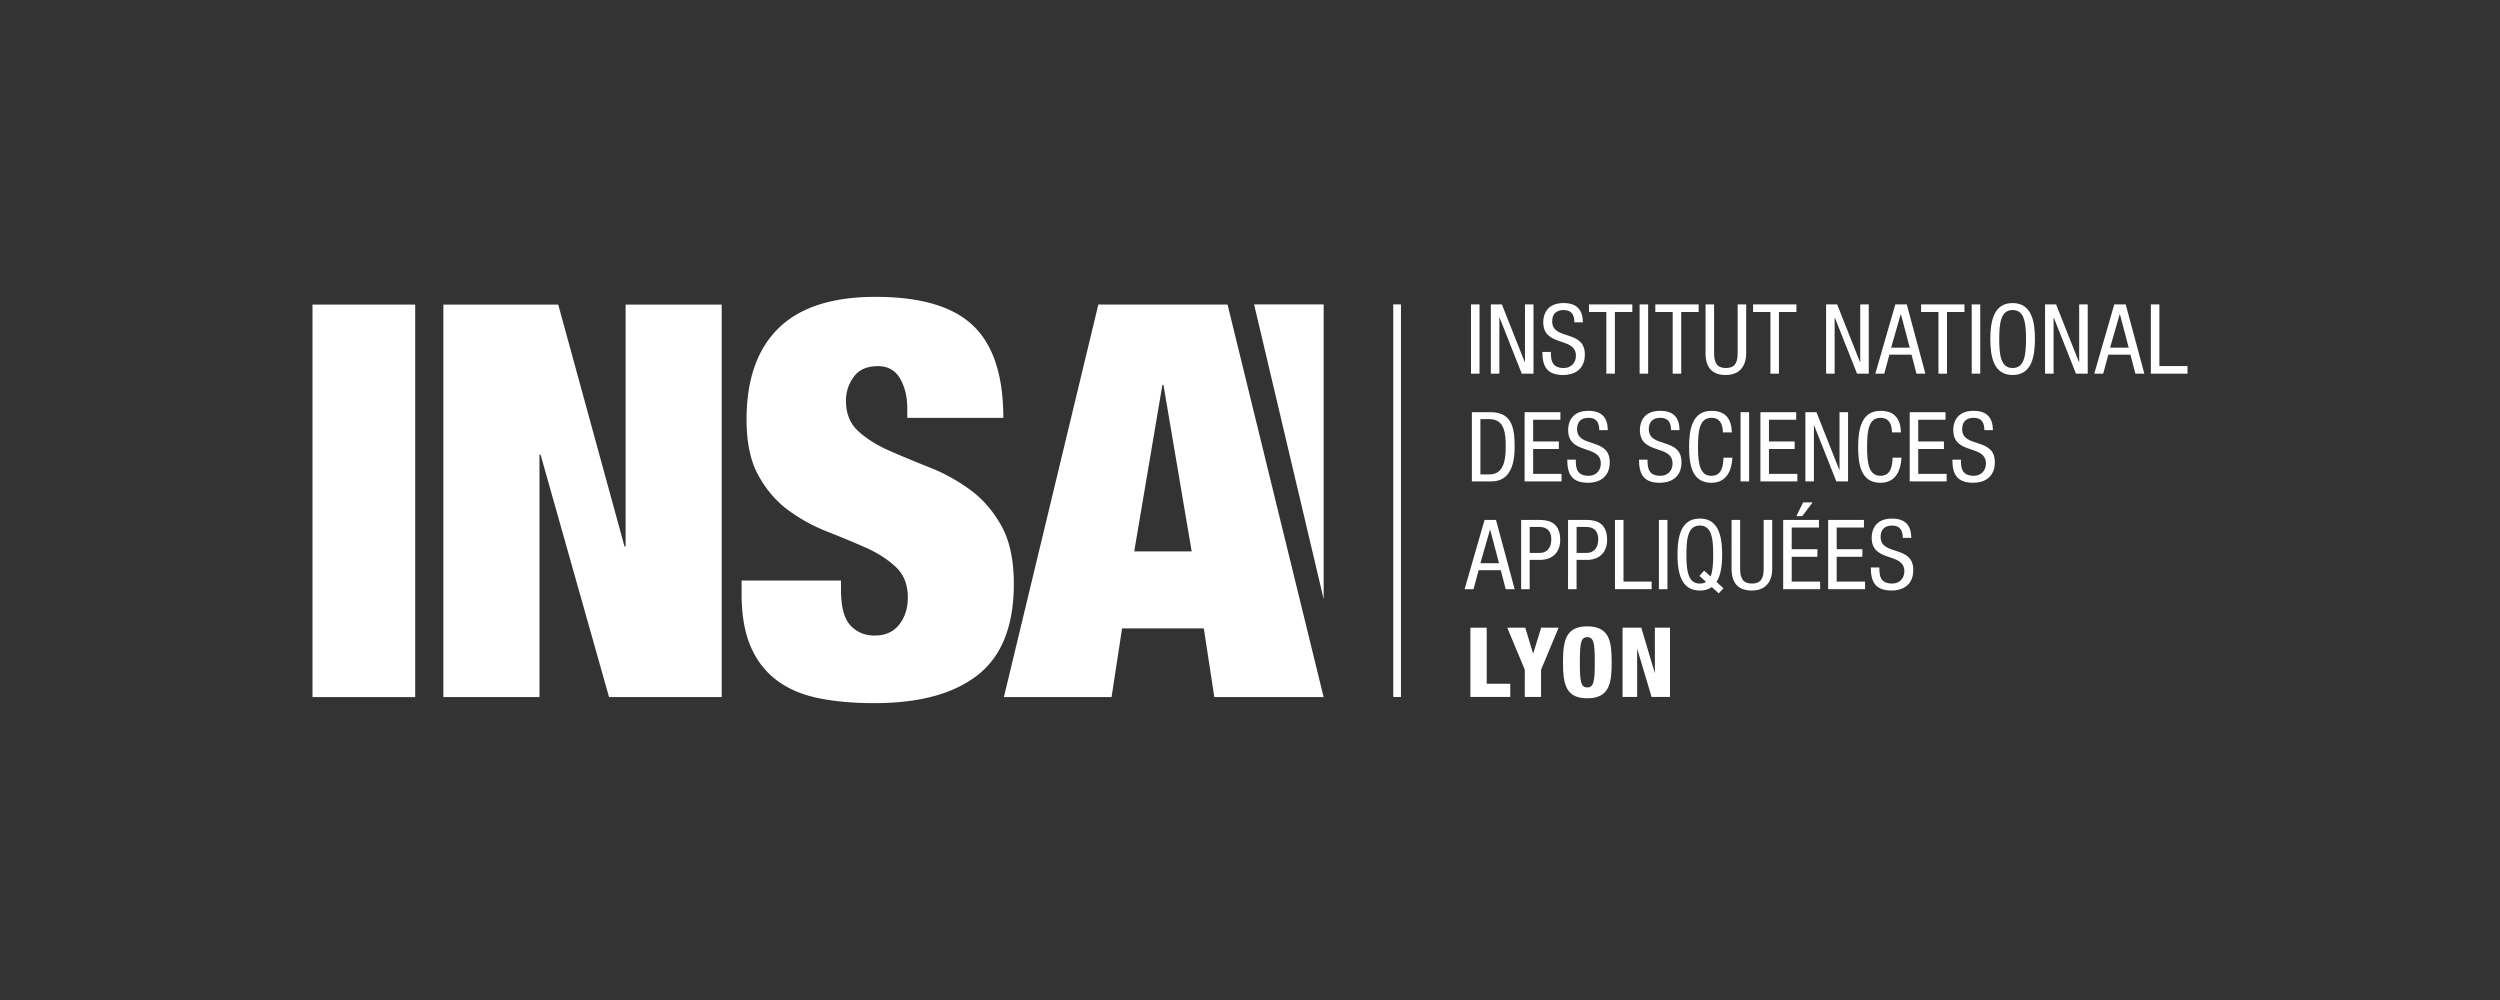 <svg id="Calque_1" data-name="Calque 1" xmlns="http://www.w3.org/2000/svg" viewBox="0 0 5669.29 2267.72"><rect x="0" y="0" width="5669.29" height="2267.72" fill="#333333" stroke="none"/><defs><style>.cls-1{fill:#fff;}</style></defs><title>IB</title><path class="cls-1" d="M3335.8,690.33h19.35v157H3335.8Z"/><path class="cls-1" d="M3380.8,690.33h25.06l51.9,131h.44v-131h19.35v157h-26.61l-50.36-127.1h-.43v127.1H3380.8Z"/><path class="cls-1" d="M3570.24,731c0-16.49-5.94-27.93-24.41-27.93-16.27,0-25.95,8.79-25.95,25.51,0,44.2,74.1,17.81,74.1,75.2,0,36.28-26.61,46.62-48.82,46.62-36.71,0-47.5-18.91-47.5-52.33H3517c0,17.59,1.1,36.5,29.47,36.5,15.4,0,27.28-11,27.28-27.71,0-44.41-74.11-18.69-74.11-76.3,0-14.51,6.15-43.32,46-43.32,29.9,0,43.53,15,44,43.76Z"/><path class="cls-1" d="M3662.1,847.33h-19.35V707.47h-39.36V690.33h98.29v17.14H3662.1Z"/><path class="cls-1" d="M3718.17,690.33h19.35v157h-19.35Z"/><path class="cls-1" d="M3812.5,847.33h-19.35V707.47h-39.37V690.33h98.29v17.14H3812.5Z"/><path class="cls-1" d="M3867.71,690.33h19.35V800.71c0,23.09,7.48,33.87,26.61,33.87,20.66,0,26.83-11.88,26.83-33.87V690.33h19.35V800.71c0,30.12-15.39,49.7-46.17,49.7-31.44,0-46-17.37-46-49.7Z"/><path class="cls-1" d="M4034.19,847.33h-19.36V707.47h-39.37V690.33h98.29v17.14h-39.57Z"/><path class="cls-1" d="M4141.08,690.33h25.07l51.9,131h.44v-131h19.35v157h-26.6l-50.35-127.1h-.45v127.1h-19.35Z"/><path class="cls-1" d="M4298,690.33H4324l42.22,157H4346l-11.22-43.1h-50.13L4273,847.33h-20.23Zm-9.45,98.07h42.22l-20-75.86h-.44Z"/><path class="cls-1" d="M4415.22,847.33h-19.36V707.47h-39.36V690.33h98.29v17.14h-39.58Z"/><path class="cls-1" d="M4471.29,690.33h19.35v157h-19.35Z"/><path class="cls-1" d="M4614.64,768.83c0,39.58-7.26,81.58-50.58,81.58s-50.58-42-50.58-81.58,7.26-81.58,50.58-81.58S4614.64,729.25,4614.64,768.83Zm-80.93,0c0,36.28,3.52,65.75,30.35,65.75s30.35-29.47,30.35-65.75-3.53-65.75-30.35-65.75S4533.72,732.55,4533.72,768.83Z"/><path class="cls-1" d="M4637.57,690.33h25.08l51.9,131h.43v-131h19.36v157h-26.61l-50.35-127.1h-.44v127.1h-19.36Z"/><path class="cls-1" d="M4794.55,690.33h25.94l42.23,157h-20.23l-11.23-43.1h-50.13l-11.66,43.1h-20.23Zm-9.46,98.07h42.22l-20-75.86h-.44Z"/><path class="cls-1" d="M4877.5,690.33h19.36V830.17h63.77v17.15H4877.5Z"/><path class="cls-1" d="M3337.78,934.7h42c48.82,0,55,35.18,55,78.5,0,39.59-9.89,78.5-53,78.5h-44Zm19.35,141.17h20.24c33.42,0,37.16-34.31,37.16-62.45,0-30.35-2-62.89-37.16-62.89h-20.24Z"/><path class="cls-1" d="M3457.38,934.7h81.14v17.15h-61.79v49.25H3535v17.15h-58.27v56.29h64.42v17.15h-83.77Z"/><path class="cls-1" d="M3626.67,975.38c0-16.49-5.93-27.93-24.41-27.93-16.27,0-25.94,8.79-25.94,25.51,0,44.2,74.11,17.81,74.11,75.2,0,36.28-26.61,46.62-48.82,46.62-36.72,0-47.5-18.91-47.5-52.33h19.35c0,17.59,1.09,36.5,29.47,36.5,15.38,0,27.26-11,27.26-27.71,0-44.41-74.1-18.69-74.1-76.3,0-14.51,6.15-43.32,46-43.32,29.91,0,43.55,15,44,43.76Z"/><path class="cls-1" d="M3789.42,975.38c0-16.49-5.94-27.93-24.41-27.93-16.28,0-26,8.79-26,25.51,0,44.2,74.11,17.81,74.11,75.2,0,36.28-26.61,46.62-48.82,46.62-36.71,0-47.5-18.91-47.5-52.33h19.35c0,17.59,1.1,36.5,29.47,36.5,15.4,0,27.28-11,27.28-27.71,0-44.41-74.11-18.69-74.11-76.3,0-14.51,6.16-43.32,46-43.32,29.91,0,43.53,15,44,43.76Z"/><path class="cls-1" d="M3928.66,1037.82c-1.76,29.68-13.42,57-47.71,57-44.65,0-50.58-42-50.58-81.58s7.26-81.58,50.58-81.58c32.1,0,45.52,18,46.39,48.82h-20.22c-.46-17.82-6.17-33-26.17-33-26.83,0-30.35,29.47-30.35,65.75s3.52,65.75,30.35,65.75c23.53,0,26.83-22,27.48-41.12Z"/><path class="cls-1" d="M3947.14,934.7h19.36v157h-19.36Z"/><path class="cls-1" d="M3992.14,934.7h81.14v17.15h-61.8v49.25h58.28v17.15h-58.28v56.29h64.43v17.15h-83.78Z"/><path class="cls-1" d="M4094.11,934.7h25.07l51.89,131h.45v-131h19.35v157h-26.61L4113.9,964.6h-.45v127.1h-19.35Z"/><path class="cls-1" d="M4312.08,1037.82c-1.77,29.68-13.41,57-47.72,57-44.64,0-50.58-42-50.58-81.58s7.27-81.58,50.58-81.58c32.1,0,45.52,18,46.41,48.82h-20.24c-.43-17.82-6.15-33-26.16-33-26.83,0-30.34,29.47-30.34,65.75s3.52,65.75,30.34,65.75c23.54,0,26.83-22,27.49-41.12Z"/><path class="cls-1" d="M4330.69,934.7h81.14v17.15H4350v49.25h58.28v17.15H4350v56.29h64.43v17.15h-83.78Z"/><path class="cls-1" d="M4500,975.38c0-16.49-5.95-27.93-24.41-27.93-16.27,0-25.95,8.79-25.95,25.51,0,44.2,74.1,17.81,74.1,75.2,0,36.28-26.61,46.62-48.81,46.62-36.72,0-47.5-18.91-47.5-52.33h19.36c0,17.59,1.09,36.5,29.45,36.5,15.4,0,27.28-11,27.28-27.71,0-44.41-74.1-18.69-74.1-76.3,0-14.51,6.15-43.32,46-43.32,29.9,0,43.54,15,44,43.76Z"/><path class="cls-1" d="M3366.58,1179.07h25.95l42.22,157h-20.23L3403.3,1293h-50.13l-11.66,43.1h-20.23Zm-9.46,98.07h42.22l-20-75.86h-.45Z"/><path class="cls-1" d="M3449.55,1179.07h40c13.64,0,48.6,0,48.6,45.07,0,29.25-18.7,45.51-45.3,45.51h-24v66.41h-19.35Zm19.35,74.76H3492c14.08,0,25.94-9.67,25.94-30.56,0-17.15-8.13-28.36-27.26-28.36H3468.9Z"/><path class="cls-1" d="M3555.92,1179.07h40c13.64,0,48.6,0,48.6,45.07,0,29.25-18.69,45.51-45.3,45.51h-24v66.41h-19.35Zm19.35,74.76h23.09c14.07,0,26-9.67,26-30.56,0-17.15-8.14-28.36-27.26-28.36h-21.78Z"/><path class="cls-1" d="M3662.3,1179.07h19.35v139.84h63.77v17.15H3662.3Z"/><path class="cls-1" d="M3761.9,1179.07h19.35v157H3761.9Z"/><path class="cls-1" d="M3881.73,1331.23c-6.82,5.06-15.83,7.92-27,7.92-43.33,0-50.58-42-50.58-81.58s7.26-81.58,50.58-81.58,50.57,42,50.57,81.58c0,22.64-2.41,46.17-12.75,62l15.83,14.52-10.77,11.44Zm-27.93-25.28,10.77-11.88,14.52,13.19c4.83-11.87,5.94-29.68,5.94-49.69,0-36.28-3.52-65.75-30.34-65.75s-30.35,29.47-30.35,65.75,3.52,65.75,30.35,65.75a26,26,0,0,0,14.29-3.74Z"/><path class="cls-1" d="M3926.74,1179.07h19.36v110.38c0,23.09,7.47,33.87,26.6,33.87,20.67,0,26.83-11.88,26.83-33.87V1179.07h19.36v110.38c0,30.12-15.39,49.7-46.18,49.7-31.45,0-46-17.37-46-49.7Z"/><path class="cls-1" d="M4043.75,1179.07h81.13v17.15H4063.1v49.25h58.27v17.15H4063.1v56.29h64.43v17.15h-83.78Zm45.29-39.81h21.55l-23.75,31.23h-13.19Z"/><path class="cls-1" d="M4145.71,1179.07h81.14v17.15h-61.79v49.25h58.27v17.15h-58.27v56.29h64.43v17.15h-83.79Z"/><path class="cls-1" d="M4315,1219.75c0-16.49-5.93-27.93-24.39-27.93-16.28,0-25.95,8.79-25.95,25.51,0,44.19,74.1,17.81,74.1,75.2,0,36.29-26.6,46.62-48.82,46.62-36.73,0-47.5-18.91-47.5-52.33h19.36c0,17.59,1.1,36.5,29.46,36.5,15.4,0,27.27-11,27.27-27.71,0-44.41-74.1-18.69-74.1-76.3,0-14.51,6.16-43.32,45.95-43.32,29.91,0,43.55,15,44,43.76Z"/><path class="cls-1" d="M3334.48,1423.44h36.94v127.09h53.44v29.91h-90.38Z"/><path class="cls-1" d="M3457.81,1518.66l-39.8-95.22h40.9l17.59,58.27h.43l18-58.27h39.58l-39.8,95.22v61.79h-36.94Z"/><path class="cls-1" d="M3599.57,1583.52c-48.59,0-55.19-31.66-55.19-81.58s6.6-81.58,55.19-81.58c52.34,0,55.2,38,55.2,81.58S3651.91,1583.52,3599.57,1583.52Zm-.22-24.63c15,0,17.15-13.85,17.15-57s-2.2-57-17.15-57c-14.51,0-16.71,13.86-16.71,57S3584.85,1558.89,3599.35,1558.89Z"/><path class="cls-1" d="M3679.56,1423.44H3722l30.35,102h.44v-102h34.3v157h-41.77L3713,1472.25h-.44v108.19h-33Z"/><rect class="cls-1" x="3159.5" y="690.28" width="17.46" height="890.29"/><rect class="cls-1" x="708.66" y="690.7" width="232.9" height="890.12"/><polygon class="cls-1" points="1265.91 690.7 1416.2 1239.23 1418.71 1239.23 1418.71 690.7 1636.58 690.7 1636.58 1580.81 1381.14 1580.81 1225.87 1031.08 1223.37 1031.08 1223.37 1580.81 1005.46 1580.81 1005.46 690.7 1265.91 690.7"/><path class="cls-1" d="M2057.44,926.29c0-26.57-5.52-49.24-16.35-67.9s-27.58-28.08-50.05-28.08q-37.63,0-55.09,24.32a90,90,0,0,0-17.55,54.25q0,43.57,28.16,69.16t70.71,44.23q42.63,18.7,91.48,38a410.44,410.44,0,0,1,91.42,50.53q42.55,31.15,70.73,81.62T2299.1,1324q0,142.13-81.38,206.31-81.47,64.35-235.48,64.22-72.63,0-128.4-11.83c-37.09-7.91-68.46-21.62-93.88-41.18s-44.91-45-58.2-76.71-20-70.63-20-117.15v-31.23h225.37v21.27q0,57.43,21.28,80.41c14.23,15.43,32.55,23.13,55.11,23.13,24.25,0,42.71-8.39,55.77-25,12.89-16.61,19.41-36.91,19.41-61.13,0-29-9.06-52.14-27-69.12s-40.48-31.63-67.58-43.7-56.57-24.31-88.26-36.78a386.41,386.41,0,0,1-88.37-48.59q-40.7-30-67.6-78.62c-18-32.31-26.93-74.78-26.93-127.1q0-135.85,72.67-207T1986,673.19q152.72,0,221,65.5t68.27,208.85H2057.44Z"/><path class="cls-1" d="M2783.74,690.66l217.9,890.15h-247.9L2729.89,1425H2544.54l-23.81,155.78h-244.2l214.19-890.15ZM2636,872.71l-63.87,377.69h130.25l-64-377.69Z"/><polygon class="cls-1" points="2843.91 690.27 3001.7 690.27 3001.7 1358.7 2843.91 690.27"/></svg>